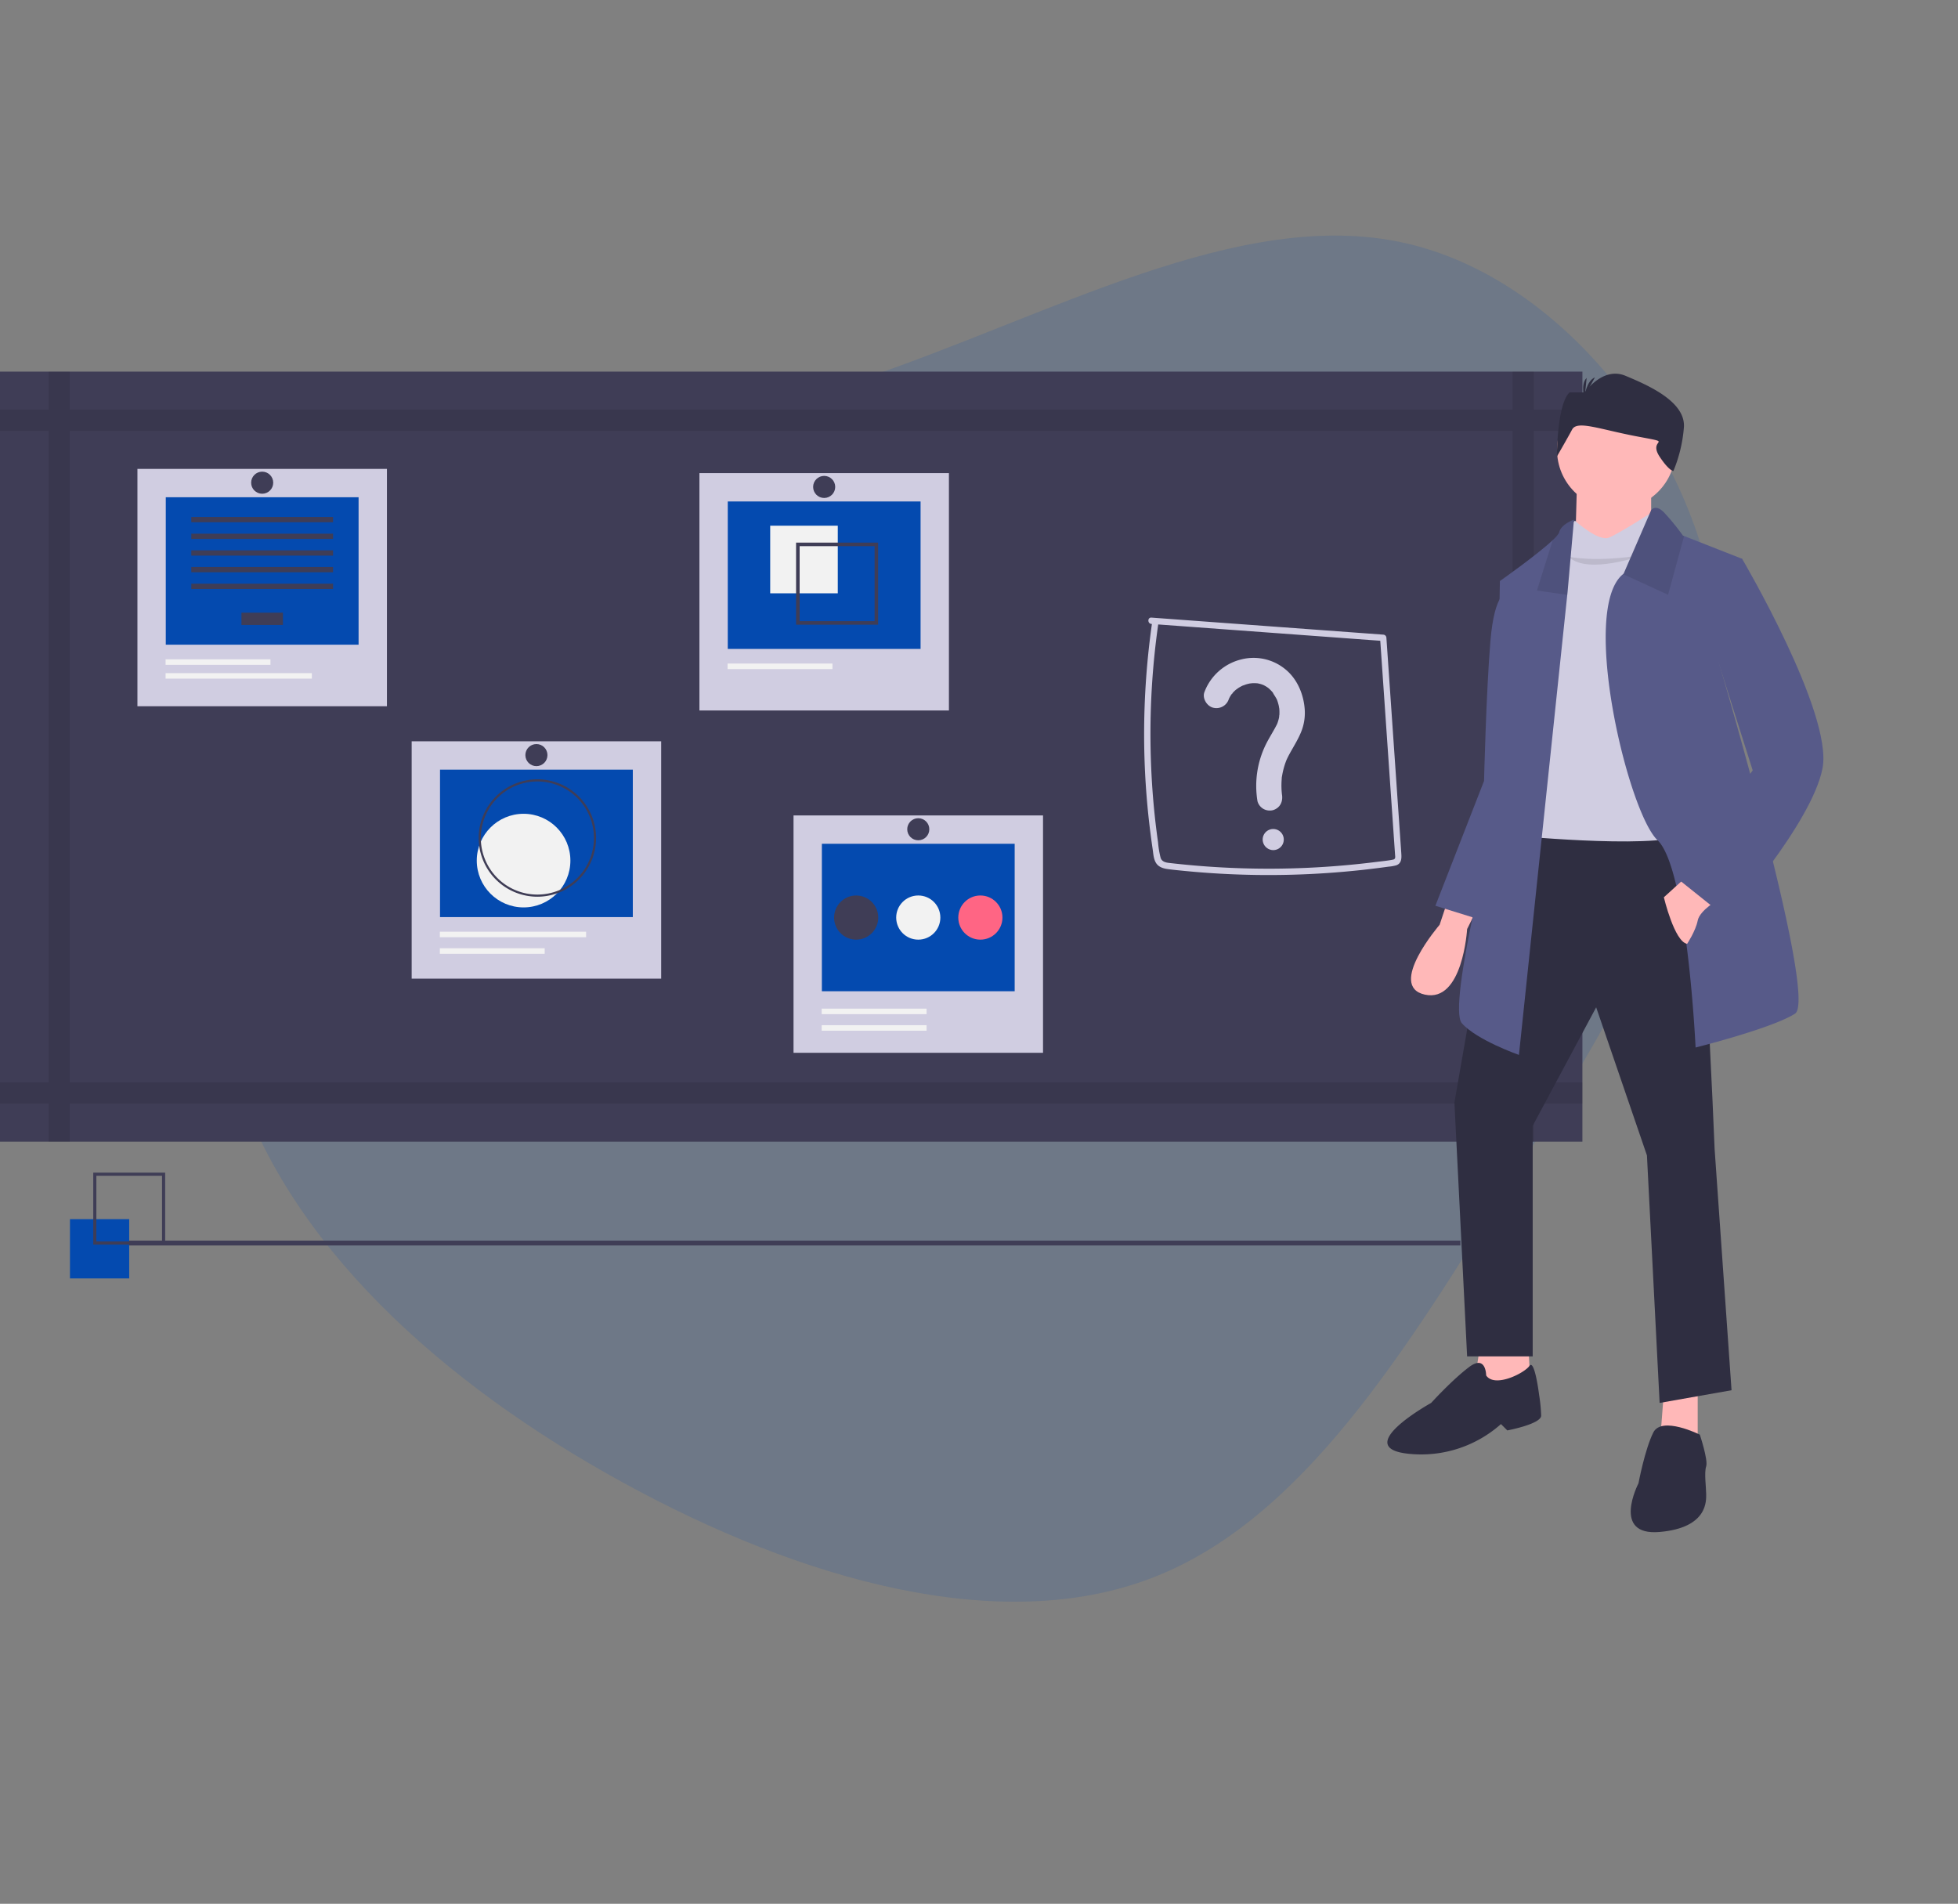 <svg xmlns="http://www.w3.org/2000/svg" width="808.597" height="786.194"><rect width="100%" height="100%" fill="#808080" stroke="none"/><defs><clipPath id="a"><path data-name="Rectangle 397" transform="translate(568.888 2257.888)" fill="#fff" stroke="#707070" d="M0 0h641.924v641.924H0z"/></clipPath><clipPath id="b"><path data-name="Rectangle 371" transform="translate(1019 244)" fill="#fff" stroke="#707070" d="M0 0h753v753H0z"/></clipPath></defs><g data-name="Group 128"><g data-name="Group 26" transform="rotate(-14.98 -7642.355 3288.204)" opacity=".15" clip-path="url(#a)"><g data-name="blob-shape (4)"><path data-name="Path 529" d="M1124.273 2333.841c61.668 31.893 97.422 119.473 83.469 192.976s-77.614 133.177-139.282 191.357c-61.667 58.054-121.341 114.739-187.618 121.466-66.4 6.852-139.531-36.378-200.326-94.557-60.8-58.055-109.382-131.184-111.5-206.306-1.993-75.247 42.482-152.487 103.278-184.38 60.8-32.017 138.036-18.812 220.384-23.92s169.927-28.653 231.595 3.364z" fill="#044aaf"/></g></g><g data-name="Mask Group 25" clip-path="url(#b)" transform="translate(-1019 -227.403)"><g transform="translate(1019 380.853)"><path data-name="Rectangle 372" fill="#3f3d56" d="M32.7 358.868h570.398v2.023H32.7z"/><path data-name="Rectangle 373" fill="#3f3d56" d="M0 0h653.488v318.007H0z"/><path data-name="Path 503" d="M653.488 24.463v-8.737h-20.094V0h-8.736v15.726H28.831V0h-8.737v15.726H0v8.736h20.094v269.084H0v8.736h20.094v15.726h8.736v-15.726h595.828v15.726h8.736v-15.726h20.094v-8.736h-20.094V24.463zm-28.83 269.083H28.831V24.463h595.827z" opacity=".1"/><path data-name="Rectangle 374" fill="#d0cde1" d="M288.84 41.935h103.039v98.014H288.84z"/><path data-name="Rectangle 375" fill="#044aaf" d="M300.549 53.644h79.621v60.887h-79.621z"/><path data-name="Rectangle 376" fill="#f2f2f2" d="M318.069 63.65h27.913v27.913h-27.913z"/><path data-name="Path 504" d="M328.755 70.631v33.895h33.895V70.631zm32.423 32.425h-30.953V72.101h30.953z" fill="#3f3d56"/><path data-name="Rectangle 377" fill="#f2f2f2" d="M300.47 120.574h43.308v2.279H300.47z"/><circle data-name="Ellipse 60" cx="4.559" cy="4.559" r="4.559" transform="translate(335.8 43.075)" fill="#3f3d56"/><path data-name="Rectangle 378" fill="#d0cde1" d="M327.701 183.3H430.74v98.014H327.701z"/><path data-name="Rectangle 379" fill="#044aaf" d="M339.41 195.009h79.621v60.887H339.41z"/><path data-name="Rectangle 380" fill="#f2f2f2" d="M339.331 263.079h43.308v2.279h-43.308z"/><path data-name="Rectangle 381" fill="#f2f2f2" d="M339.331 269.917h43.308v2.279h-43.308z"/><circle data-name="Ellipse 61" cx="9.118" cy="9.118" r="9.118" transform="translate(344.459 216.352)" fill="#3f3d56"/><circle data-name="Ellipse 62" cx="9.118" cy="9.118" r="9.118" transform="translate(370.103 216.352)" fill="#f2f2f2"/><circle data-name="Ellipse 63" cx="9.118" cy="9.118" r="9.118" transform="translate(395.746 216.352)" fill="#ff6584"/><circle data-name="Ellipse 64" cx="4.559" cy="4.559" r="4.559" transform="translate(374.661 184.44)" fill="#3f3d56"/><path data-name="Rectangle 382" fill="#d0cde1" d="M170.006 152.676h103.039v98.014H170.006z"/><path data-name="Rectangle 383" fill="#044aaf" d="M181.715 164.385h79.621v60.887h-79.621z"/><circle data-name="Ellipse 65" cx="19.331" cy="19.331" r="19.331" transform="translate(196.893 182.613)" fill="#f2f2f2"/><path data-name="Path 505" d="M221.922 216.856a24.236 24.236 0 1124.236-24.236 24.236 24.236 0 01-24.236 24.236zm0-47.591a23.355 23.355 0 1023.356 23.354 23.355 23.355 0 00-23.355-23.355z" fill="#3f3d56"/><path data-name="Rectangle 384" fill="#f2f2f2" d="M181.636 238.153h43.308v2.279h-43.308z"/><path data-name="Rectangle 385" fill="#f2f2f2" d="M181.636 231.315h60.404v2.279h-60.404z"/><circle data-name="Ellipse 66" cx="4.559" cy="4.559" r="4.559" transform="translate(216.966 153.816)" fill="#3f3d56"/><path data-name="Rectangle 386" fill="#d0cde1" d="M56.755 40.188h103.039v98.014H56.755z"/><path data-name="Rectangle 387" fill="#044aaf" d="M68.464 51.897h79.621v60.887H68.464z"/><path data-name="Rectangle 388" fill="#3f3d56" d="M99.71 99.562h17.129v5.076H99.71z"/><path data-name="Rectangle 389" fill="#3f3d56" d="M79.003 60.042h58.544v2.175H79.003z"/><path data-name="Rectangle 390" fill="#3f3d56" d="M79.003 66.931h58.544v2.175H79.003z"/><path data-name="Rectangle 391" fill="#3f3d56" d="M79.003 73.82h58.544v2.175H79.003z"/><path data-name="Rectangle 392" fill="#3f3d56" d="M79.003 80.708h58.544v2.175H79.003z"/><path data-name="Rectangle 393" fill="#3f3d56" d="M79.003 87.597h58.544v2.175H79.003z"/><path data-name="Rectangle 394" fill="#f2f2f2" d="M68.385 118.827h43.308v2.279H68.385z"/><path data-name="Rectangle 395" fill="#f2f2f2" d="M68.385 124.525h60.404v2.279H68.385z"/><circle data-name="Ellipse 67" cx="4.559" cy="4.559" r="4.559" transform="translate(103.716 41.327)" fill="#3f3d56"/><path data-name="Path 506" d="M475.512 104.218l74.623 5.483 21.1 1.551-1.31-1.31 3.963 57.327 1.982 28.664c.08 1.158.162 2.316.24 3.474.065.963.33 1.891-.811 2.128-2.268.473-4.63.669-6.927.959q-7.006.884-14.043 1.488a355.887 355.887 0 01-56.429.354q-7.042-.516-14.06-1.313c-1.74-.2-3.9-.272-4.535-2.223a38.178 38.178 0 01-1.064-6.386q-1.979-13.949-2.7-28.041a321.735 321.735 0 011.983-56.105q.422-3.418.922-6.826c.241-1.65-2.284-2.362-2.527-.7a324.423 324.423 0 00-3.238 58.1q.508 14.577 2.334 29.067.462 3.66 1 7.309c.288 1.936.359 4.219 1.511 5.882 1.112 1.6 2.978 2.12 4.813 2.364 2.335.311 4.685.534 7.029.763a355.725 355.725 0 0058.557.866q7.365-.5 14.706-1.3 3.616-.4 7.223-.867 1.766-.23 3.529-.476a16.247 16.247 0 003.244-.565c2.208-.8 2.208-2.926 2.07-4.911l-.51-7.383-1.021-14.766-4.113-59.5-.51-7.383a1.349 1.349 0 00-1.31-1.31l-74.623-5.483-21.1-1.551c-1.683-.124-1.675 2.5 0 2.621z" fill="#d0cde1"/><path data-name="Path 507" d="M507.491 135.156c.377-1-.571 1.154-.095.2.126-.253.245-.509.379-.759a14.509 14.509 0 01.886-1.439c.322-.461.81-.638-.141.163a6.854 6.854 0 00.552-.64 16.115 16.115 0 011.417-1.374c.359-.308 1.039-.571-.177.112.241-.135.464-.337.694-.492q.707-.475 1.459-.88.375-.2.76-.386c.436-.208 1.162-.28-.211.071.589-.151 1.159-.429 1.748-.6q.751-.213 1.518-.359c.457-.086 1.287-.021-.274.015.279-.006.565-.06.844-.079a15.926 15.926 0 011.691-.025c.282.011.562.039.843.056.934.056-1.414-.26 0 .01a14.271 14.271 0 011.641.414 6.244 6.244 0 00.8.282l-.725-.312q.267.116.529.243a14.58 14.58 0 011.51.845c.242.155.474.323.712.485.746.507-1-.854.058.073q.539.472 1.033.991.3.311.577.638c.315.366.555 1.035-.1-.164.6 1.1 1.351 2.093 1.917 3.225.482.965-.44-1.2-.073-.183.1.274.205.545.3.821q.28.828.483 1.68c.135.569.2 1.149.327 1.718-.344-1.566-.092-.66-.059-.235q.046.581.056 1.164.012.727-.035 1.454c-.018.284-.082.585-.078.869-.02-1.471.106-.738.015-.244a16.483 16.483 0 01-.407 1.7q-.125.419-.272.83-.131.365-.276.725.423-.984.067-.187c-1.448 2.9-3.251 5.594-4.675 8.5a38.781 38.781 0 00-3.4 23.356 5.244 5.244 0 002.409 3.133 5.353 5.353 0 004.039.528c2.955-.956 4.116-3.536 3.661-6.448-.16-1.026.084.915-.021-.118-.045-.443-.09-.885-.121-1.33q-.094-1.332-.077-2.668.015-1.145.11-2.286a6.78 6.78 0 01.138-1.328s-.169 1.054-.055.449c.047-.25.081-.5.125-.753a32.368 32.368 0 011.3-4.978c.126-.36.263-.716.4-1.074.35-.944-.364.758.059-.156.377-.815.768-1.62 1.2-2.409 1.8-3.315 3.846-6.421 5.16-9.987a20.955 20.955 0 001.163-8.737c-.486-6.114-3.078-12.317-7.91-16.275a20.63 20.63 0 00-18.226-4.153 21.791 21.791 0 00-15.28 13.522c-.968 2.571 1.074 5.859 3.661 6.448a5.386 5.386 0 006.448-3.661z" fill="#d0cde1"/><path data-name="Path 508" d="M525.805 197.612a4.357 4.357 0 10-4.357-4.357 4.406 4.406 0 004.357 4.357z" fill="#d0cde1"/><path data-name="Rectangle 396" fill="#044aaf" d="M28.895 350.023h24.462v24.462H28.895z"/><path data-name="Path 509" d="M68.21 360.507h-29.7v-29.7h29.7zm-28.413-1.291h27.121v-27.121H39.797z" fill="#3f3d56"/><path data-name="Path 510" d="M598.012 217.975l-3.495 10.481s-21.841 25.336-6.116 28.83 17.477-27.08 17.477-27.08l4.368-8.736z" fill="#ffb8b8"/><path data-name="Path 511" d="M622.478 91.297s-5.242-.874-6.989 20.094-2.621 57.661-2.621 57.661l-20.098 51.544 25.336 7.863 12.231-58.534z" fill="#575a89"/><path data-name="Path 512" d="M611.116 403.188l-2.621 16.6h23.589l-.874-16.6z" fill="#ffb8b8"/><path data-name="Path 513" d="M687.123 421.535l-1.748 22.715L701.1 446v-26.213z" fill="#ffb8b8"/><path data-name="Path 514" d="M620.726 186.524l-20.094 115.321 5.246 104.838h27.083v-95.227l26.209-48.924 20.968 61.155 5.24 102.216 29.7-5.242-6.989-99.6s-5.242-132.794-10.484-134.542-76.879.005-76.879.005z" fill="#2f2e41"/><path data-name="Path 515" d="M613.737 414.546s0-8.736-6.989-3.495-15.726 14.852-15.726 14.852-33.2 18.347-9.61 20.968a49.557 49.557 0 0038.44-12.231l2.626 2.616s13.978-2.621 13.978-6.115a67.456 67.456 0 00-.874-8.737s-1.837-14.819-3.977-11.778-14.373 9.162-17.868 3.92z" fill="#2f2e41"/><path data-name="Path 516" d="M701.978 439.008s-15.726-7.863-19.22-.874-6.115 20.968-6.115 20.968-11.365 21.841 8.735 20.094 19.22-13.1 19.22-15.726-.874-8.736 0-11.357-2.62-13.105-2.62-13.105z" fill="#2f2e41"/><circle data-name="Ellipse 68" cx="24.462" cy="24.462" r="24.462" transform="translate(643.004 7.863)" fill="#ffb8b8"/><path data-name="Path 517" d="M651.3 44.119l-.87 31.451 31.451-2.621v-28.83z" fill="#ffb8b8"/><path data-name="Path 518" d="M683.629 57.224s-14.852 9.61-19.22 11.357-13.978-6.989-13.978-6.989-2.621 1.747-2.621 3.495-1.747 8.736-1.747 8.736l-20.968 69.018 1.747 48.924s63.776 6.116 70.765-1.747-3.494-120.562-3.494-120.562z" fill="#d0cde1"/><path data-name="Path 519" d="M679.261 75.571s-23.589 8.736-31.451.874c-.001 0 11.357 2.62 31.451-.874z" opacity=".1"/><path data-name="Path 520" d="M741.29 265.156c-9.61 6.116-41.061 13.978-41.061 13.978s-3.433-73.954-15.726-85.617c-12.222-11.611-32.176-95.315-14.232-109.87a2.7 2.7 0 01.253-.21l11.354-26.213s1.747-2.621 5.242.874a95.4 95.4 0 017.863 9.61l.5.2 23.964 9.409-9.61 42.809s41.063 138.911 31.453 145.03z" fill="#575a89"/><path data-name="Path 521" d="M695.484 67.909L688.87 92.17l-18.6-8.527a2.688 2.688 0 01.253-.21l11.355-26.209s1.747-2.621 5.242.874a95.406 95.406 0 017.863 9.61z" opacity=".1"/><path data-name="Path 522" d="M649.994 61.156l-2.621 29.7-.14 1.354-19.955 189.978s-17.473-6.116-23.589-13.1 13.978-84.744 13.978-84.744l1.747-97.848s15.5-10.912 21.832-16.905c1.485-1.4 2.464-2.525 2.63-3.189.876-3.499 6.118-5.246 6.118-5.246z" fill="#575a89"/><path data-name="Path 523" d="M649.994 61.156l-2.621 29.7-.14 1.354-12.528-1.791 6.544-20.837c1.485-1.4 2.464-2.525 2.63-3.189.873-3.49 6.115-5.237 6.115-5.237z" opacity=".1"/><path data-name="Path 524" d="M696.734 208.365l-9.61 8.736s4.368 18.347 9.61 19.22c0 0 3.495-5.242 4.368-9.61s8.736-8.736 8.736-8.736z" fill="#ffb8b8"/><path data-name="Path 525" d="M708.091 75.571l11.357 1.747s37.567 63.776 33.2 86.491-39.314 62.029-39.314 62.029l-21.841-17.473 32.325-43.682-16.6-52.419z" fill="#575a89"/><path data-name="Path 526" d="M642.949 35.073s0-21.573 5.242-26.476h6.287s7.339-10.787 16.776-6.864 25.168 10.786 24.124 21.573a59.06 59.06 0 01-4.318 17.756s-1.747 0-5.642-5.864c-5.2-7.836 6.815-5.393-8.912-8.335s-25.164-6.864-27.261-2.942-6.296 11.152-6.296 11.152z" fill="#2f2e41"/><path data-name="Path 527" d="M654.378 10.061s.838-6.3 4.287-7.662z" fill="#2f2e41"/><path data-name="Path 528" d="M654.364 11.356s-1.75-6.115.87-8.737z" fill="#2f2e41"/></g></g></g></svg>